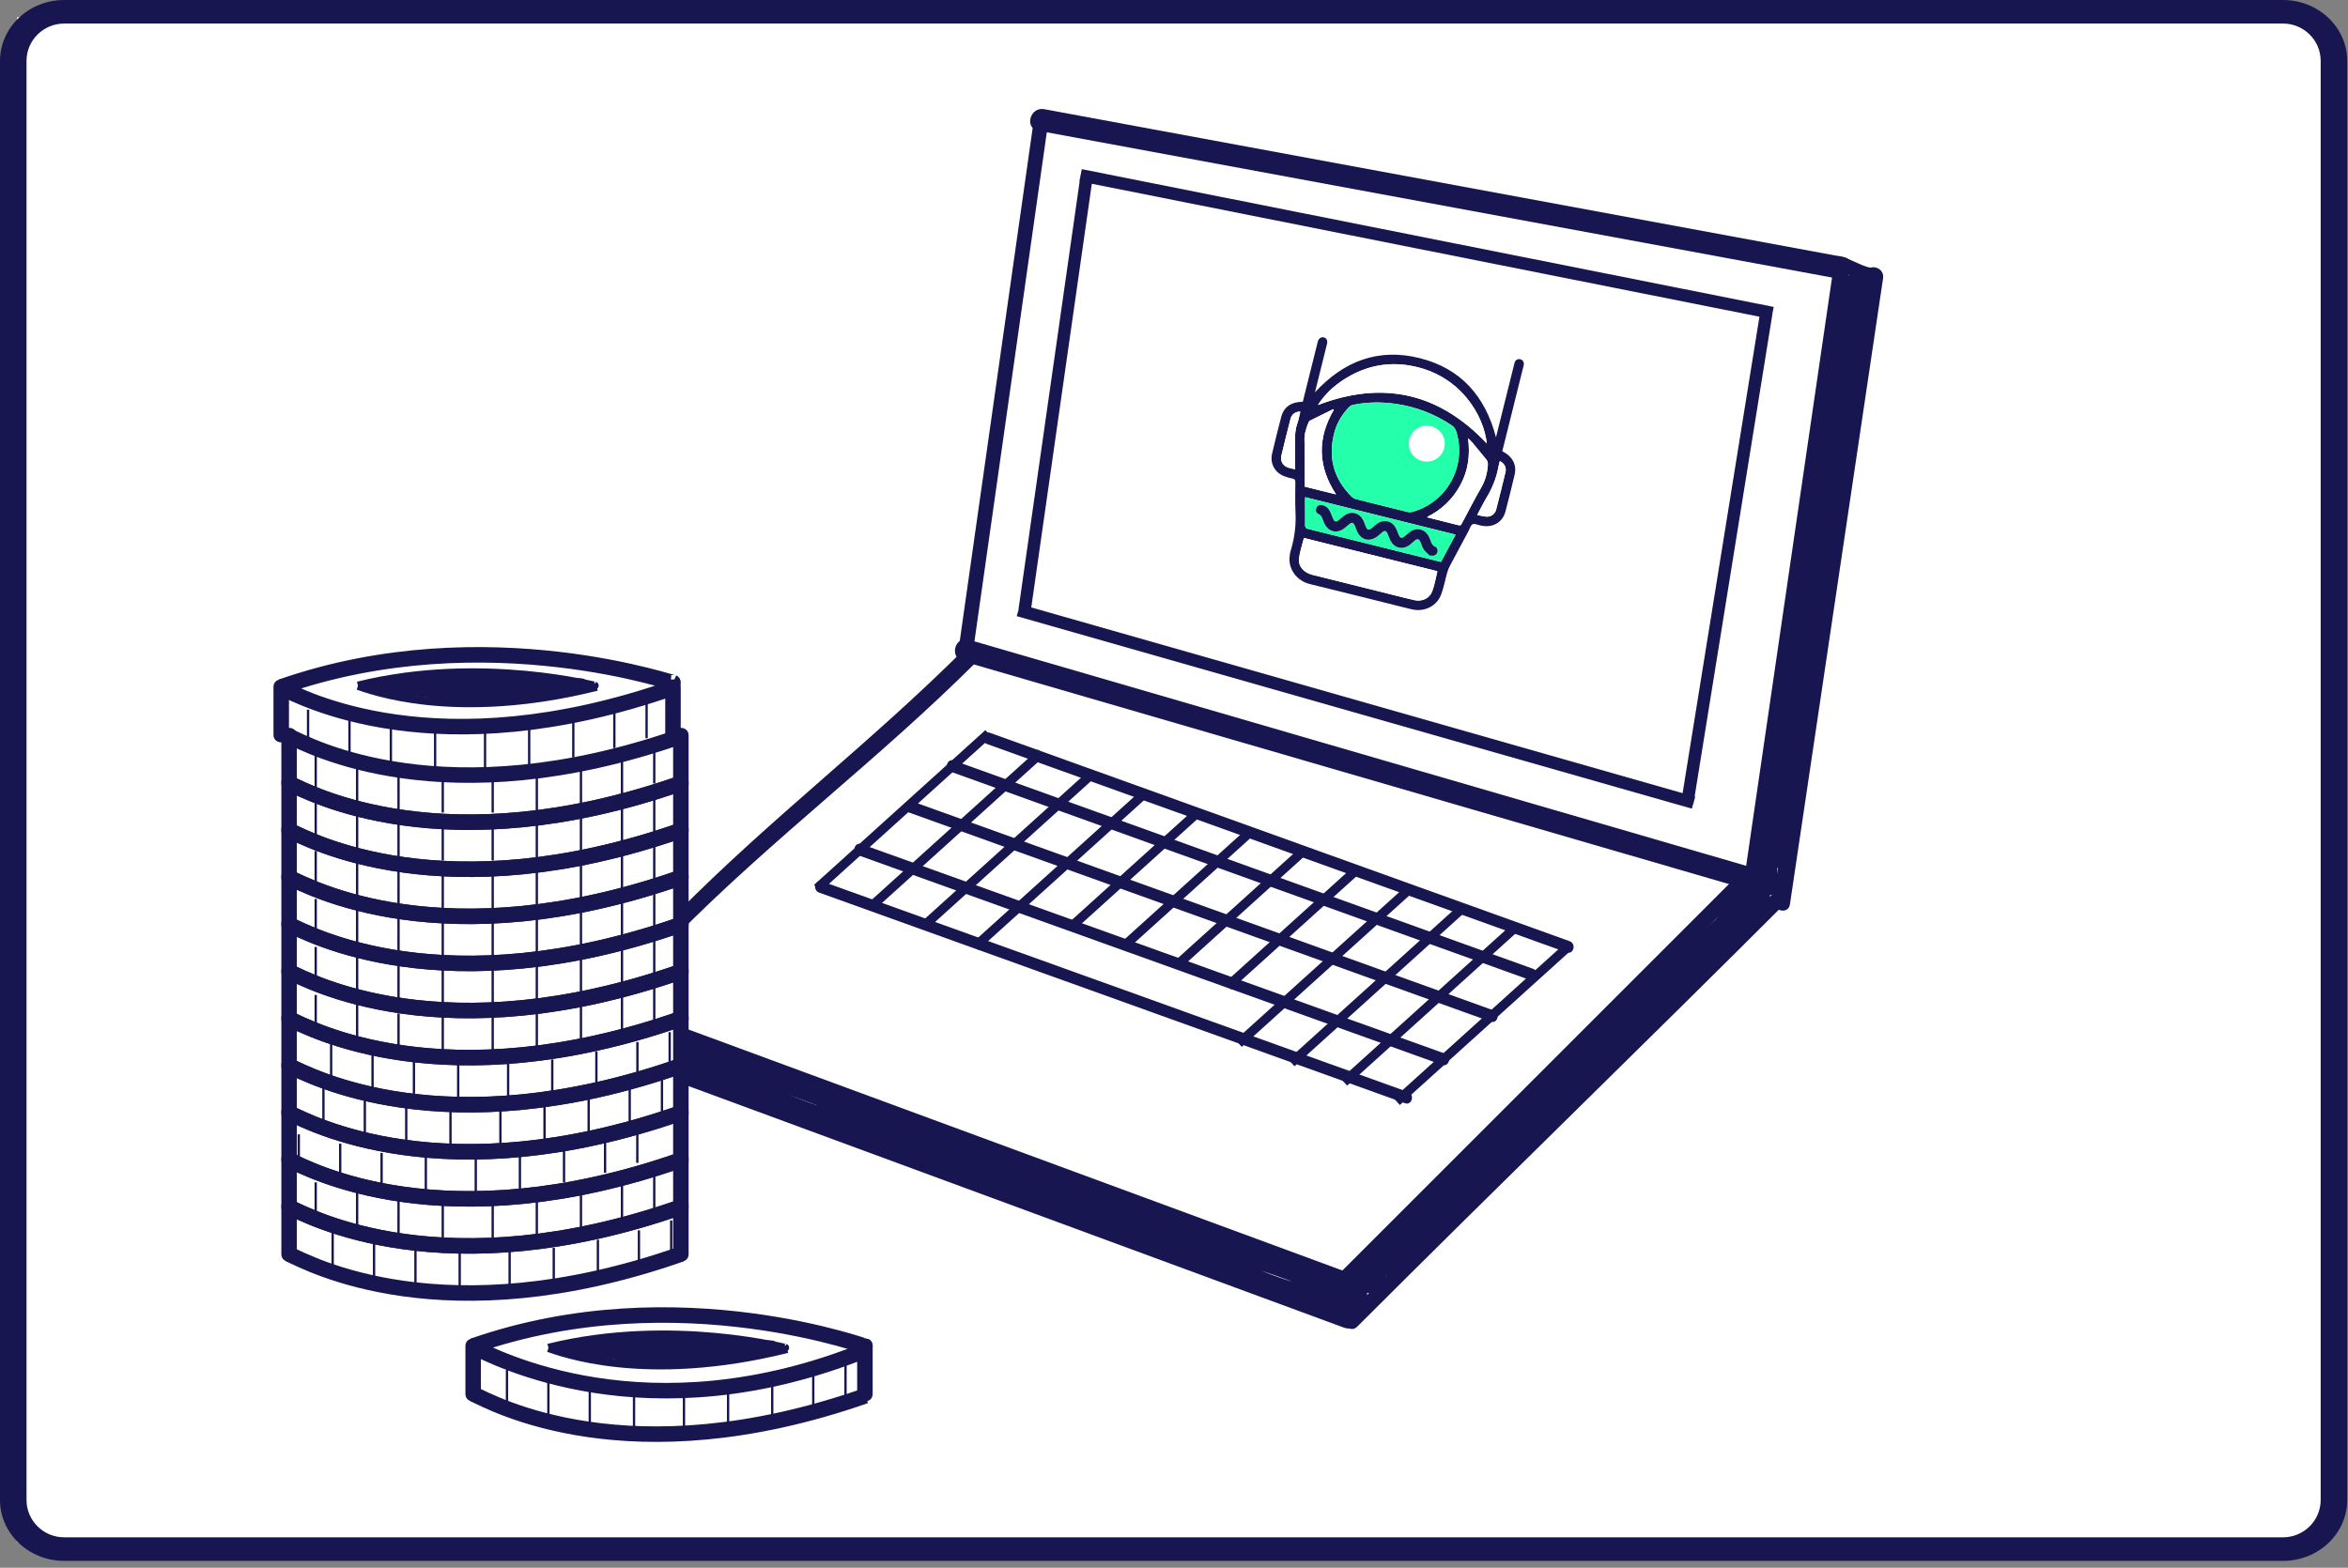 <?xml version="1.0" encoding="UTF-8"?>
<svg width="274px" height="183px" viewBox="0 0 274 183" version="1.1" xmlns="http://www.w3.org/2000/svg" xmlns:xlink="http://www.w3.org/1999/xlink">
    <rect x="0" y="0" width="274" height="183" fill="#808080" stroke="none"/>
    <!-- Generator: Sketch 48.2 (47327) - http://www.bohemiancoding.com/sketch -->
    <title>GitCoinLaptop</title>
    <desc>Created with Sketch.</desc>
    <defs></defs>
    <g id="Page-1" stroke="none" stroke-width="1" fill="none" fill-rule="evenodd">
        <g id="GitCoinLaptop">
            <rect id="Rectangle" fill="#FFFFFF" x="2" y="2" width="269" height="178"></rect>
            <path d="M32.834,140.798 L32.834,146.4 C32.834,147.565 34.641,147.565 34.641,146.4 L34.641,140.798 C34.641,139.633 32.834,139.633 32.834,140.798 M78.55,140.798 L78.55,146.4 C78.55,147.565 80.358,147.565 80.358,146.4 L80.358,140.798 C80.358,139.633 78.55,139.633 78.55,140.798" id="Shape" fill="#171650" fill-rule="nonzero"></path>
            <path d="M33.738,146.399 C35.997,147.437 51.807,156.066 79.454,146.399 M33.738,140.903 C35.997,141.942 51.807,150.57 79.454,140.903" id="Shape" stroke="#171650" stroke-width="1.81"></path>
            <path d="M32.834,135.302 L32.834,140.904 C32.834,142.069 34.641,142.069 34.641,140.904 L34.641,135.302 C34.641,134.136 32.834,134.136 32.834,135.302 M78.55,135.302 L78.55,140.904 C78.55,142.069 80.358,142.069 80.358,140.904 L80.358,135.302 C80.358,134.136 78.55,134.136 78.55,135.302" id="Shape" fill="#171650" fill-rule="nonzero"></path>
            <path d="M33.738,140.903 C35.997,141.942 51.807,150.57 79.454,140.903 M33.738,135.406 C35.997,136.446 51.807,145.074 79.454,135.406" id="Shape" stroke="#171650" stroke-width="1.81"></path>
            <path d="M32.834,129.805 L32.834,135.407 C32.834,136.573 34.641,136.573 34.641,135.407 L34.641,129.805 C34.641,128.64 32.834,128.64 32.834,129.805 M78.55,129.805 L78.55,135.407 C78.55,136.573 80.358,136.573 80.358,135.407 L80.358,129.805 C80.358,128.64 78.55,128.64 78.55,129.805" id="Shape" fill="#171650" fill-rule="nonzero"></path>
            <path d="M33.738,135.406 C35.997,136.446 51.807,145.074 79.454,135.406 M33.738,129.911 C35.997,130.95 51.807,139.578 79.454,129.911" id="Shape" stroke="#171650" stroke-width="1.81"></path>
            <path d="M32.834,124.309 L32.834,129.911 C32.834,131.076 34.641,131.076 34.641,129.911 L34.641,124.309 C34.641,123.143 32.834,123.143 32.834,124.309 M78.55,124.309 L78.55,129.911 C78.55,131.076 80.358,131.076 80.358,129.911 L80.358,124.309 C80.358,123.143 78.55,123.143 78.55,124.309" id="Shape" fill="#171650" fill-rule="nonzero"></path>
            <path d="M33.738,129.911 C35.997,130.95 51.807,139.578 79.454,129.911 M33.738,124.415 C35.997,125.454 51.807,134.082 79.454,124.415" id="Shape" stroke="#171650" stroke-width="1.81"></path>
            <path d="M32.834,118.813 L32.834,124.415 C32.834,125.58 34.641,125.58 34.641,124.415 L34.641,118.813 C34.641,117.648 32.834,117.648 32.834,118.813 M78.55,118.813 L78.55,124.415 C78.55,125.58 80.358,125.58 80.358,124.415 L80.358,118.813 C80.358,117.648 78.55,117.648 78.55,118.813" id="Shape" fill="#171650" fill-rule="nonzero"></path>
            <path d="M33.738,124.415 C35.997,125.454 51.807,134.082 79.454,124.415 M33.738,118.919 C35.997,119.958 51.807,128.586 79.454,118.919" id="Shape" stroke="#171650" stroke-width="1.81"></path>
            <path d="M32.834,113.317 L32.834,118.919 C32.834,120.084 34.641,120.084 34.641,118.919 L34.641,113.317 C34.641,112.152 32.834,112.152 32.834,113.317 M78.55,113.317 L78.55,118.919 C78.55,120.084 80.358,120.084 80.358,118.919 L80.358,113.317 C80.358,112.152 78.55,112.152 78.55,113.317" id="Shape" fill="#171650" fill-rule="nonzero"></path>
            <path d="M33.738,118.919 C35.997,119.958 51.807,128.586 79.454,118.919 M33.738,113.423 C35.997,114.463 51.807,123.09 79.454,113.423" id="Shape" stroke="#171650" stroke-width="1.81"></path>
            <path d="M32.834,107.821 L32.834,113.423 C32.834,114.588 34.641,114.588 34.641,113.423 L34.641,107.821 C34.641,106.656 32.834,106.656 32.834,107.821 M78.55,107.821 L78.55,113.423 C78.55,114.588 80.358,114.588 80.358,113.423 L80.358,107.821 C80.358,106.656 78.55,106.656 78.55,107.821" id="Shape" fill="#171650" fill-rule="nonzero"></path>
            <path d="M33.738,113.423 C35.997,114.463 51.807,123.09 79.454,113.423 M33.738,107.927 C35.997,108.966 51.807,117.594 79.454,107.927" id="Shape" stroke="#171650" stroke-width="1.81"></path>
            <path d="M32.834,102.325 L32.834,107.927 C32.834,109.093 34.641,109.093 34.641,107.927 L34.641,102.325 C34.641,101.16 32.834,101.16 32.834,102.325 M78.55,102.325 L78.55,107.927 C78.55,109.093 80.358,109.093 80.358,107.927 L80.358,102.325 C80.358,101.16 78.55,101.16 78.55,102.325" id="Shape" fill="#171650" fill-rule="nonzero"></path>
            <path d="M33.738,107.927 C35.997,108.966 51.807,117.594 79.454,107.927 M33.738,102.431 C35.997,103.469 51.807,112.097 79.454,102.431" id="Shape" stroke="#171650" stroke-width="1.81"></path>
            <path d="M32.834,96.83 L32.834,102.432 C32.834,103.597 34.641,103.597 34.641,102.432 L34.641,96.83 C34.641,95.664 32.834,95.664 32.834,96.83 M78.55,96.83 L78.55,102.432 C78.55,103.597 80.358,103.597 80.358,102.432 L80.358,96.83 C80.358,95.664 78.55,95.664 78.55,96.83" id="Shape" fill="#171650" fill-rule="nonzero"></path>
            <path d="M33.738,102.431 C35.997,103.469 51.807,112.097 79.454,102.431 M33.738,96.934 C35.997,97.973 51.807,106.601 79.454,96.934" id="Shape" stroke="#171650" stroke-width="1.81"></path>
            <path d="M32.834,91.333 L32.834,96.935 C32.834,98.1 34.641,98.1 34.641,96.935 L34.641,91.333 C34.641,90.168 32.834,90.168 32.834,91.333 M78.55,91.333 L78.55,96.935 C78.55,98.1 80.358,98.1 80.358,96.935 L80.358,91.333 C80.358,90.168 78.55,90.168 78.55,91.333" id="Shape" fill="#171650" fill-rule="nonzero"></path>
            <path d="M33.738,96.934 C35.997,97.973 51.807,106.601 79.454,96.934 M33.738,91.438 C35.997,92.477 51.807,101.106 79.454,91.438" id="Shape" stroke="#171650" stroke-width="1.81"></path>
            <path d="M32.834,85.837 L32.834,91.439 C32.834,92.605 34.641,92.605 34.641,91.439 L34.641,85.837 C34.641,84.672 32.834,84.672 32.834,85.837 M78.55,85.837 L78.55,91.439 C78.55,92.605 80.358,92.605 80.358,91.439 L80.358,85.837 C80.358,84.672 78.55,84.672 78.55,85.837" id="Shape" fill="#171650" fill-rule="nonzero"></path>
            <path d="M33.738,91.438 C35.997,92.477 51.807,101.106 79.454,91.438 M33.738,85.943 C35.997,86.981 51.807,95.61 79.454,85.943" id="Shape" stroke="#171650" stroke-width="1.81"></path>
            <path d="M31.914,80.18 L31.914,85.782 C31.914,86.948 33.721,86.948 33.721,85.782 L33.721,80.18 C33.721,79.014 31.914,79.014 31.914,80.18 M77.63,80.18 L77.63,85.782 C77.63,86.948 79.438,86.948 79.438,85.782 L79.438,80.18 C79.438,79.014 77.63,79.014 77.63,80.18" id="Shape" fill="#171650" fill-rule="nonzero"></path>
            <path d="M32.819,80.285 C35.077,81.324 50.887,89.952 78.535,80.285 M78.535,79.663 C79.845,80.267 56.895,71.761 32.819,80.18 M55.216,162.715 C57.475,163.754 73.34,172.601 100.986,162.933" id="Shape" stroke="#171650" stroke-width="1.81"></path>
            <path d="M54.313,157.113 L54.313,162.715 C54.313,163.88 56.12,163.88 56.12,162.715 L56.12,157.113 C56.12,155.948 54.313,155.948 54.313,157.113 M100.029,157.113 L100.029,162.715 C100.029,163.88 101.836,163.88 101.836,162.715 L101.836,157.113 C101.836,155.948 100.029,155.948 100.029,157.113" id="Shape" fill="#171650" fill-rule="nonzero"></path>
            <path d="M55.216,157.219 C57.475,158.258 75.478,168.024 101.318,157.482 M100.932,157.113 C102.243,157.717 79.293,148.694 55.216,157.113" id="Shape" stroke="#171650" stroke-width="1.81"></path>
            <path d="M63.994,157.363 C65.36,157.808 75.15,161.625 91.862,157.477 M91.628,157.318 C92.42,157.577 78.547,153.706 63.993,157.318" id="Shape" stroke="#171650" stroke-width="0.92"></path>
            <path d="M207.381,103.839 C190.705,120.51 173.772,136.92 157.096,153.591 C156.271,154.415 157.548,155.693 158.373,154.869 C175.049,138.198 191.983,121.787 208.658,105.117 C209.484,104.292 208.205,103.015 207.381,103.839 M203.163,101.792 L156.664,148.291 C155.839,149.115 157.117,150.394 157.941,149.569 L204.44,103.069 C205.266,102.246 203.987,100.967 203.163,101.792" id="Shape" fill="#171650" fill-rule="nonzero"></path>
            <path d="M204.148,101.174 L113.048,74.671 C111.43,74.199 110.745,76.716 112.355,77.185 L203.456,103.689 C205.074,104.158 205.759,101.643 204.148,101.174 M183.167,109.865 L115.531,85.541 C114.708,85.244 114.355,86.554 115.171,86.847 L182.807,111.171 C183.632,111.468 183.982,110.157 183.167,109.865 M164.308,127.469 L95.95,102.887 C95.125,102.589 94.774,103.9 95.589,104.193 L163.948,128.776 C164.772,129.073 165.124,127.763 164.308,127.469 M168.639,122.993 C145.939,114.83 123.226,106.697 100.526,98.533 C99.701,98.236 99.349,99.547 100.164,99.839 C122.866,108.003 145.578,116.136 168.28,124.3 C169.104,124.596 169.455,123.286 168.639,122.993 M174.306,117.946 L106.411,93.529 C105.587,93.232 105.236,94.542 106.051,94.836 L173.947,119.252 C174.771,119.549 175.122,118.238 174.306,117.946 M178.905,113.087 C156.375,104.985 133.846,96.884 111.317,88.781 C110.493,88.484 110.141,89.795 110.957,90.088 C133.485,98.191 156.015,106.292 178.545,114.394 C179.369,114.691 179.72,113.381 178.905,113.087 M215.141,30.005 L121.848,12.743 C120.204,12.44 119.502,14.952 121.154,15.258 L214.449,32.519 C216.091,32.822 216.793,30.31 215.141,30.005" id="Shape" fill="#171650" fill-rule="nonzero"></path>
            <path d="M205.487,102.69 L215.735,32.459 C215.914,31.229 214.036,30.7 213.856,31.94 L203.606,102.171 C203.427,103.4 205.305,103.929 205.487,102.69 M113.53,76.156 L122.329,14.228 C122.483,13.145 120.829,12.679 120.674,13.771 L111.874,75.699 C111.72,76.782 113.376,77.248 113.53,76.156 M208.877,105.563 L219.748,32.469 C219.94,31.189 217.983,30.638 217.791,31.929 L206.92,105.024 C206.73,106.303 208.685,106.853 208.877,105.563 M158.081,148.831 L79.133,119.729 C79.246,120.603 79.344,121.48 79.393,122.359 C79.398,122.437 79.404,122.519 79.408,122.601 L157.388,151.345 C158.969,151.928 159.643,149.406 158.081,148.831 M157.559,152.471 L79.484,123.69 C79.545,124.593 79.594,125.549 79.533,126.478 L156.866,154.985 C158.448,155.567 159.122,153.046 157.559,152.471" id="Shape" fill="#171650" fill-rule="nonzero"></path>
            <path d="M112.702,75.611 C101.595,86.721 89.976,95.466 78.935,106.642 C78.931,106.721 78.927,106.799 78.925,106.877 C78.893,107.709 78.844,108.539 78.778,109.369 C90.304,97.716 102.514,88.694 114.103,77.102 C114.927,76.277 113.527,74.786 112.702,75.611 M159.54,152.904 L159.54,149.17 C159.54,147.488 156.933,147.488 156.933,149.17 L156.933,152.904 C156.933,154.586 159.54,154.586 159.54,152.904 M203.571,102.942 L203.571,106.874 C203.571,108.182 205.601,108.182 205.601,106.874 L205.601,106.736 C205.601,105.426 203.571,105.426 203.571,106.736 L203.571,106.874 C203.571,108.182 205.601,108.182 205.601,106.874 L205.601,102.942 C205.601,101.632 203.571,101.632 203.571,102.942 M214.296,31.582 C215.854,31.937 217.24,32.977 218.86,33.059 C219.968,33.114 219.962,31.396 218.86,31.341 C217.447,31.269 216.127,30.239 214.752,29.926 C213.674,29.68 213.216,31.336 214.296,31.582" id="Shape" fill="#171650" fill-rule="nonzero"></path>
            <path d="M115.352,85.625 L95.355,103.695 M121.5,87.888 L101.503,105.958 M127.65,90.15 L107.653,108.22 M133.798,92.414 L113.801,110.484" id="Shape" stroke="#171650" stroke-width="1.08"></path>
            <path d="M125.476,108.484 L140.311,95.079 L139.583,94.274 L124.266,108.116 C124.676,108.187 125.081,108.316 125.476,108.484 M130.372,110.452 C130.762,110.571 131.148,110.701 131.535,110.827 L146.459,97.343 L145.732,96.538 L130.344,110.442 L130.372,110.452 M138.131,112.687 L152.608,99.605 L151.881,98.8 L136.987,112.257 C137.374,112.386 137.757,112.526 138.131,112.687 M142.774,114.876 C143.179,115.009 143.468,115.237 143.657,115.513 L158.757,101.868 L158.03,101.064 L142.753,114.869 L142.774,114.876" id="Shape" fill="#171650" fill-rule="nonzero"></path>
            <path d="M164.541,103.729 L144.545,121.798 M170.69,105.992 L150.694,124.061 M176.839,108.255 L156.842,126.324 M182.987,110.517 L162.992,128.586" id="Shape" stroke="#171650" stroke-width="1.08"></path>
            <path d="M120.345,70.904 L127.41,21.452 L205.319,36.969 L196.353,92.584 L120.345,70.904 Z M206.823,36.648 L206.985,35.828 L126.24,19.746 L126.12,20.353 L126.106,20.353 L126.074,20.585 L125.957,21.162 L125.99,21.17 L118.853,71.129 L118.875,71.132 L118.647,71.923 L197.43,94.394 L197.597,93.813 L197.617,93.816 L197.651,93.625 L197.827,93.003 L197.755,92.985 L206.834,36.651 L206.823,36.648 Z" id="Shape" fill="#171650" fill-rule="nonzero"></path>
            <path d="M153.45,45.797 L153.525,45.489 C153.971,43.697 154.42,41.906 154.863,40.113 C154.95,39.761 154.79,39.461 154.49,39.381 C154.2,39.304 153.897,39.497 153.793,39.83 C153.766,39.913 153.749,39.999 153.728,40.085 L152.119,46.541 L152.03,46.902 C150.713,46.897 149.818,47.506 149.523,48.631 C149.148,50.058 148.791,51.489 148.454,52.925 C148.176,54.109 148.764,55.177 149.895,55.603 C150.201,55.717 150.518,55.809 150.84,55.868 C151.1,55.916 151.161,56.044 151.16,56.286 C151.155,57.465 151.123,58.646 151.18,59.821 C151.254,61.316 151.067,62.813 150.629,64.244 C150.536,64.558 150.484,64.883 150.475,65.211 C150.434,66.47 151.296,67.8 152.891,68.188 C156.789,69.132 160.677,70.117 164.567,71.086 C164.684,71.115 164.802,71.139 164.921,71.161 C166.277,71.412 167.65,70.736 168.153,69.449 C168.477,68.621 168.63,67.727 168.874,66.865 C168.95,66.596 169.052,66.327 169.181,66.079 C169.905,64.709 170.639,63.346 171.373,61.982 C171.522,61.704 171.624,61.295 171.854,61.195 C172.1,61.09 172.472,61.281 172.789,61.343 C172.81,61.346 172.832,61.353 172.853,61.358 C174.207,61.641 175.35,60.978 175.687,59.685 C176.055,58.268 176.41,56.846 176.748,55.422 C176.973,54.472 176.684,53.674 175.926,53.06 C175.744,52.912 175.527,52.807 175.31,52.671 L175.404,52.295 L177.757,42.847 C177.786,42.73 177.828,42.612 177.829,42.494 C177.835,42.209 177.688,42.016 177.416,41.935 C177.15,41.864 176.873,42.004 176.772,42.26 C176.731,42.359 176.711,42.469 176.684,42.575 L174.672,50.655 L174.574,51.048 C173.32,46.248 170.471,43.006 165.682,41.807 C160.881,40.604 156.831,42.121 153.45,45.797" id="Shape" fill="#FFFFFF"></path>
            <path d="M151.14,54.782 C151.137,54.01 151.127,53.25 151.135,52.49 C151.145,51.482 151.029,50.468 151.377,49.48 C151.54,49.022 151.621,48.534 151.741,48.056 C151.214,48.012 150.732,48.357 150.604,48.87 C150.23,50.317 149.869,51.767 149.521,53.221 C149.387,53.785 149.684,54.332 150.226,54.548 C150.506,54.658 150.813,54.701 151.14,54.782 M175.022,53.828 C174.966,54.053 174.898,54.272 174.858,54.496 C174.627,55.803 174.128,56.999 173.448,58.133 C173.073,58.757 172.754,59.415 172.381,60.115 C172.777,60.189 173.123,60.291 173.476,60.312 C173.978,60.344 174.458,59.996 174.586,59.508 C174.967,58.038 175.335,56.564 175.688,55.087 C175.814,54.556 175.528,54.052 175.022,53.828 M155.649,47.84 C155.629,47.812 155.61,47.785 155.589,47.758 C154.682,48.204 153.774,48.645 152.87,49.1 C152.786,49.142 152.721,49.256 152.682,49.35 C152.39,50.05 152.184,50.764 152.23,51.541 C152.265,52.129 152.241,52.719 152.244,53.308 C152.25,54.474 152.257,55.641 152.265,56.805 L155.909,57.713 C153.776,54.449 153.697,51.17 155.649,47.84 M171.32,51.162 C171.567,53.109 171.339,54.901 170.44,56.571 C169.575,58.215 168.205,59.537 166.532,60.344 C166.613,60.391 166.636,60.413 166.664,60.421 C167.852,60.718 169.039,61.008 170.226,61.314 C170.452,61.374 170.509,61.25 170.588,61.099 C171.335,59.704 172.056,58.295 172.846,56.925 C173.32,56.105 173.552,55.246 173.621,54.319 C173.642,54.056 173.611,53.832 173.434,53.623 C172.881,52.961 172.342,52.289 171.789,51.627 C171.668,51.48 171.52,51.357 171.32,51.162 M169.861,62.406 L152.305,58.034 C152.299,58.173 152.289,58.291 152.289,58.408 C152.292,59.369 152.309,60.328 152.296,61.289 C152.292,61.57 152.386,61.675 152.658,61.742 C157.708,62.99 162.755,64.25 167.804,65.508 L168.15,65.594 L169.861,62.406 M173.5,51.761 C173.187,48.646 170.513,43.679 164.481,42.664 C162.078,42.261 159.777,42.659 157.634,43.822 C156.074,44.669 154.744,45.792 153.788,47.281 C161.38,44.371 167.94,45.866 173.5,51.761 M152.162,62.799 C151.963,63.597 151.693,64.368 151.594,65.16 C151.475,66.111 152.126,66.844 153.171,67.104 C156.308,67.889 159.446,68.669 162.583,69.45 C163.41,69.656 164.234,69.876 165.066,70.057 C165.934,70.247 166.81,69.867 167.124,69.048 C167.415,68.295 167.537,67.477 167.737,66.678 L152.162,62.799 M161.224,59.009 C162.231,59.26 163.237,59.515 164.246,59.757 C164.409,59.795 164.598,59.803 164.757,59.762 C168.836,58.684 171.195,54.4 169.938,50.377 C169.851,50.073 169.657,49.812 169.391,49.641 C167.436,48.329 165.211,47.475 162.881,47.142 C161.216,46.904 159.555,46.92 157.905,47.259 C157.727,47.294 157.563,47.381 157.433,47.508 C156.646,48.345 156.037,49.295 155.733,50.415 C154.938,53.324 155.598,55.851 157.734,57.981 C157.866,58.112 158.056,58.211 158.237,58.258 C159.229,58.519 160.229,58.761 161.224,59.009 M153.45,45.797 C156.83,42.121 160.88,40.603 165.682,41.806 C170.471,43.006 173.32,46.248 174.574,51.048 L174.671,50.655 L176.684,42.575 C176.71,42.469 176.731,42.359 176.772,42.26 C176.873,42.004 177.149,41.864 177.415,41.934 C177.688,42.015 177.834,42.209 177.828,42.494 C177.827,42.612 177.786,42.729 177.756,42.846 C176.973,45.996 176.188,49.144 175.404,52.295 L175.31,52.671 C175.527,52.806 175.744,52.912 175.925,53.059 C176.684,53.674 176.973,54.471 176.747,55.422 C176.409,56.846 176.056,58.267 175.687,59.684 C175.35,60.977 174.206,61.64 172.853,61.357 C172.831,61.352 172.81,61.345 172.788,61.343 C172.472,61.281 172.1,61.09 171.854,61.195 C171.623,61.295 171.522,61.704 171.372,61.981 C170.639,63.345 169.905,64.709 169.181,66.079 C169.051,66.327 168.95,66.595 168.873,66.865 C168.629,67.726 168.477,68.621 168.153,69.449 C167.65,70.736 166.277,71.412 164.92,71.161 C164.802,71.139 164.684,71.114 164.567,71.086 C160.676,70.117 156.788,69.132 152.891,68.187 C151.295,67.8 150.434,66.47 150.475,65.211 C150.486,64.886 150.534,64.553 150.628,64.244 C151.066,62.813 151.253,61.316 151.18,59.821 C151.122,58.645 151.155,57.465 151.16,56.286 C151.161,56.044 151.1,55.916 150.839,55.868 C150.517,55.807 150.201,55.718 149.895,55.602 C148.764,55.177 148.175,54.108 148.453,52.925 C148.791,51.489 149.147,50.058 149.523,48.631 C149.818,47.506 150.712,46.896 152.03,46.902 L152.119,46.541 L153.728,40.085 C153.748,39.999 153.766,39.913 153.792,39.83 C153.897,39.497 154.2,39.303 154.49,39.381 C154.789,39.461 154.95,39.761 154.863,40.113 C154.419,41.906 153.971,43.697 153.525,45.489 L153.45,45.797" id="Shape" fill="#171650"></path>
            <path d="M161.224,59.009 C160.229,58.761 159.229,58.52 158.237,58.258 C158.049,58.21 157.876,58.115 157.734,57.982 C155.598,55.852 154.938,53.324 155.733,50.415 C156.037,49.295 156.646,48.346 157.433,47.508 C157.563,47.381 157.727,47.294 157.905,47.259 C159.555,46.92 161.216,46.905 162.881,47.143 C165.211,47.476 167.437,48.33 169.391,49.642 C169.67,49.827 169.836,50.057 169.938,50.377 C171.195,54.401 168.836,58.685 164.757,59.763 C164.588,59.801 164.414,59.798 164.246,59.757 C163.237,59.516 162.231,59.26 161.224,59.009" id="Shape" fill="#24FFAB"></path>
            <path d="M152.162,62.799 L167.736,66.678 C167.537,67.478 167.415,68.295 167.124,69.048 C166.809,69.867 165.933,70.247 165.065,70.058 C164.233,69.876 163.409,69.656 162.583,69.45 C159.445,68.669 156.308,67.89 153.171,67.105 C152.126,66.844 151.475,66.112 151.594,65.16 C151.692,64.368 151.963,63.598 152.162,62.799 M173.5,51.762 C167.939,45.866 161.38,44.371 153.788,47.282 C154.744,45.792 156.073,44.669 157.634,43.823 C159.776,42.659 162.077,42.261 164.48,42.664 C170.513,43.68 173.187,48.647 173.5,51.762" id="Shape" fill="#FFFFFF"></path>
            <path d="M166.894,64.901 L166.958,64.836 C167.28,64.931 167.587,64.808 167.706,64.536 C167.822,64.275 167.748,63.932 167.489,63.825 C167.162,63.688 167.049,63.429 166.948,63.135 C166.881,62.939 166.799,62.748 166.703,62.564 C166.267,61.765 165.361,61.534 164.606,62.038 C164.345,62.213 164.12,62.442 163.871,62.635 C163.571,62.869 163.391,62.824 163.237,62.477 C163.108,62.188 163.016,61.88 162.866,61.604 C162.433,60.802 161.532,60.585 160.768,61.088 C160.586,61.208 160.42,61.352 160.259,61.499 C159.712,61.998 159.543,61.953 159.291,61.245 C159.222,61.038 159.136,60.837 159.035,60.644 C158.607,59.862 157.706,59.63 156.961,60.121 C156.691,60.301 156.456,60.536 156.198,60.737 C155.916,60.954 155.727,60.909 155.582,60.589 C155.438,60.271 155.329,59.936 155.165,59.63 C154.979,59.261 154.623,59.007 154.213,58.953 C153.913,58.908 153.693,59.056 153.596,59.33 C153.502,59.59 153.575,59.863 153.831,59.977 C154.177,60.131 154.288,60.416 154.397,60.73 C154.458,60.915 154.539,61.097 154.635,61.268 C155.074,62.05 155.962,62.275 156.71,61.782 C156.982,61.603 157.215,61.366 157.474,61.167 C157.761,60.946 157.936,60.991 158.084,61.321 C158.182,61.54 158.248,61.772 158.348,61.991 C158.836,63.064 159.824,63.308 160.761,62.587 C160.951,62.441 161.118,62.265 161.307,62.12 C161.591,61.898 161.767,61.943 161.915,62.277 C162.032,62.535 162.112,62.81 162.238,63.064 C162.699,63.987 163.646,64.219 164.486,63.617 C164.698,63.464 164.883,63.277 165.086,63.111 C165.426,62.838 165.598,62.883 165.775,63.292 C165.899,63.582 165.976,63.905 166.155,64.157 C166.354,64.438 166.644,64.656 166.894,64.901 M169.861,62.406 L168.15,65.593 C168.034,65.565 167.919,65.536 167.804,65.507 C162.755,64.25 157.708,62.99 152.658,61.742 C152.386,61.674 152.292,61.57 152.296,61.289 C152.309,60.328 152.292,59.369 152.29,58.408 C152.29,58.291 152.299,58.172 152.305,58.034 L169.861,62.406" id="Shape" fill="#24FFAB"></path>
            <path d="M171.32,51.162 C171.52,51.357 171.669,51.48 171.79,51.627 C172.342,52.289 172.882,52.961 173.434,53.623 C173.611,53.832 173.642,54.057 173.622,54.319 C173.552,55.246 173.32,56.105 172.846,56.925 C172.056,58.295 171.336,59.704 170.589,61.1 C170.509,61.25 170.452,61.374 170.226,61.314 C169.04,61.008 167.852,60.718 166.665,60.421 C166.636,60.413 166.613,60.391 166.532,60.345 C168.205,59.538 169.575,58.215 170.44,56.571 C171.34,54.901 171.567,53.109 171.32,51.162 M155.649,47.84 C153.697,51.17 153.776,54.449 155.909,57.713 C154.677,57.407 153.481,57.11 152.265,56.806 C152.257,55.642 152.251,54.475 152.244,53.309 C152.241,52.72 152.265,52.129 152.23,51.541 C152.184,50.765 152.39,50.05 152.682,49.351 C152.721,49.256 152.787,49.143 152.871,49.101 C153.774,48.646 154.682,48.204 155.589,47.758 C155.61,47.785 155.629,47.813 155.649,47.84 M175.022,53.828 C175.528,54.052 175.814,54.557 175.688,55.087 C175.335,56.564 174.967,58.038 174.586,59.508 C174.45,60.003 173.988,60.337 173.476,60.312 C173.124,60.291 172.777,60.189 172.381,60.115 C172.754,59.415 173.073,58.757 173.448,58.133 C174.128,56.999 174.627,55.803 174.858,54.496 C174.898,54.272 174.966,54.054 175.022,53.828 M151.14,54.782 C150.813,54.701 150.506,54.658 150.226,54.548 C149.684,54.332 149.387,53.785 149.521,53.221 C149.868,51.767 150.231,50.317 150.604,48.87 C150.732,48.357 151.214,48.012 151.741,48.056 C151.621,48.534 151.54,49.022 151.377,49.48 C151.029,50.468 151.145,51.482 151.135,52.49 C151.127,53.25 151.137,54.01 151.14,54.782" id="Shape" fill="#FFFFFF"></path>
            <path d="M166.894,64.901 C166.644,64.656 166.354,64.438 166.155,64.157 C165.976,63.905 165.899,63.582 165.775,63.292 C165.598,62.883 165.426,62.838 165.086,63.111 C164.883,63.277 164.698,63.464 164.486,63.617 C163.646,64.219 162.699,63.987 162.238,63.064 C162.112,62.81 162.032,62.535 161.915,62.277 C161.767,61.943 161.591,61.898 161.307,62.12 C161.118,62.265 160.951,62.441 160.761,62.587 C159.824,63.308 158.836,63.064 158.348,61.991 C158.248,61.772 158.182,61.54 158.084,61.321 C157.936,60.991 157.761,60.946 157.474,61.167 C157.215,61.366 156.982,61.603 156.71,61.782 C155.962,62.275 155.074,62.05 154.635,61.268 C154.539,61.097 154.459,60.917 154.397,60.73 C154.288,60.416 154.177,60.131 153.831,59.977 C153.575,59.863 153.502,59.59 153.596,59.33 C153.693,59.056 153.913,58.908 154.213,58.953 C154.642,59.015 154.965,59.256 155.165,59.63 C155.329,59.936 155.438,60.271 155.582,60.589 C155.727,60.909 155.916,60.954 156.198,60.737 C156.456,60.536 156.691,60.301 156.961,60.121 C157.706,59.63 158.607,59.862 159.035,60.644 C159.139,60.835 159.219,61.041 159.291,61.245 C159.543,61.953 159.712,61.998 160.259,61.499 C160.42,61.352 160.586,61.208 160.768,61.088 C161.532,60.585 162.433,60.802 162.866,61.604 C163.016,61.88 163.108,62.188 163.237,62.477 C163.391,62.824 163.571,62.869 163.871,62.635 C164.12,62.442 164.345,62.213 164.606,62.038 C165.361,61.534 166.267,61.765 166.703,62.564 C166.801,62.746 166.88,62.941 166.948,63.135 C167.049,63.429 167.162,63.688 167.489,63.825 C167.748,63.932 167.822,64.275 167.706,64.536 C167.587,64.808 167.28,64.931 166.958,64.836 L166.894,64.901" id="Shape" fill="#171650"></path>
            <path d="M168.549,52.243 C168.384,52.988 167.827,53.584 167.096,53.801 C166.364,54.017 165.573,53.82 165.029,53.286 C164.485,52.751 164.273,51.963 164.477,51.228 C164.781,50.131 165.903,49.476 167.008,49.752 C168.112,50.027 168.796,51.132 168.549,52.243" id="Shape" fill="#FFFFFF"></path>
            <path d="M199.581,108.576 C196.579,110.133 193.972,112.255 191.689,114.741 C190.883,115.619 192.071,116.727 192.967,116.017 C196.404,113.294 199.625,110.318 202.845,107.345 L201.567,106.067 C199.394,108.24 197.242,110.426 195.303,112.813 C194.584,113.699 195.778,114.964 196.581,114.091 C199.061,111.391 201.786,108.869 203.709,105.717 C204.233,104.857 202.93,103.801 202.29,104.622 C200.474,106.953 198.64,109.269 197.09,111.792 C196.534,112.695 197.768,113.56 198.508,112.887 C200.821,110.781 202.737,108.338 204.433,105.717 C204.982,104.864 203.658,103.816 203.013,104.622 C201.803,106.131 200.799,107.767 199.74,109.383 C199.178,110.238 200.479,111.248 201.158,110.477 C202.625,108.814 204.269,107.321 205.736,105.659 C206.518,104.772 205.353,103.653 204.458,104.381 C202.071,106.32 199.886,108.472 197.713,110.645 L198.99,111.923 C201.282,109.183 204.035,106.798 205.637,103.548 L204.076,102.636 C203.359,104.101 202.676,105.596 202.298,107.188 C202.105,108.001 203.201,108.812 203.809,108.068 C204.566,107.14 205.46,106.346 206.219,105.418 L204.799,104.323 C202.656,107.338 199.955,109.852 197.23,112.332 L198.65,113.427 C199.736,111.677 201.298,110.36 202.845,109.031 L201.426,107.936 C198.444,112.982 193.626,116.464 189.52,120.523 L190.799,121.801 C194.338,118.031 198.11,114.475 201.4,110.477 C201.9,109.869 201.449,108.579 200.52,108.967 C194.279,111.577 191.188,118.075 186.389,122.451 L187.808,123.545 C190.561,118.923 194.605,115.318 198.268,111.44 C197.794,111.076 197.321,110.711 196.849,110.346 C192.679,116.175 187.674,121.383 182.053,125.823 L183.329,127.101 C187.458,123.367 190.25,118.345 194.712,114.956 L193.475,113.719 C189.305,119.329 184.677,124.597 179.402,129.197 L180.912,130.075 C182.911,124.539 188.698,120.953 192.727,116.982 L191.307,115.888 C187.87,121.267 182.42,125.017 177.716,129.197 L178.993,130.473 C182.372,127.105 185.845,123.834 189.112,120.355 L187.692,119.261 C184.207,124.537 179.652,129.23 174.824,133.292 C175.25,133.719 175.677,134.143 176.102,134.57 C178.483,131.505 181.087,128.648 184.053,126.137 C184.832,125.477 183.771,124.093 182.958,124.719 C177.976,128.548 174.495,133.797 170.247,138.351 C170.72,138.717 171.192,139.082 171.666,139.446 C173.243,135.96 175.858,133.165 178.752,130.715 L177.334,129.62 C174.954,134.009 171.482,138.407 167.057,140.86 L168.151,142.279 C171.514,138.418 174.673,134.37 178.511,130.956 L177.093,129.861 C175.578,133.405 171.935,135.762 169.042,138.111 L170.32,139.388 C173.645,136.244 176.378,132.411 180.256,129.892 L179.019,128.656 C177.31,131.073 175.469,133.389 173.619,135.701 L175.038,136.796 C176.082,134.862 177.591,133.351 179.234,131.92 L177.814,130.825 C176.451,132.64 175.077,134.425 173.379,135.942 L174.799,137.037 C176.789,134.148 179.423,131.704 182.424,129.892 C182.013,129.48 181.601,129.068 181.187,128.656 C179.675,130.793 177.51,132.324 175.547,134.015 L176.825,135.293 C177.489,134.588 178.088,133.829 178.752,133.125 L177.334,132.03 C173.885,138.21 167.469,141.696 162.778,146.785 L164.055,148.061 C165.835,146.03 167.619,144.006 169.256,141.855 C169.879,141.037 168.506,139.993 167.838,140.761 C166.352,142.468 164.757,144.055 162.961,145.438 L164.197,146.675 C165.744,144.003 168.133,141.995 170.079,139.63 L168.66,138.535 C166.642,141.275 164.318,144.052 161.274,145.679 L162.602,146.699 C163.067,143.974 166.201,142.036 168.151,140.352 C167.678,139.987 167.205,139.622 166.732,139.258 C164.89,143.129 158.559,145.171 158.899,150.073 C158.965,151.026 160.039,151.233 160.583,150.528 C160.937,150.069 161.191,149.544 161.547,149.084 C160.986,148.931 160.425,148.779 159.863,148.628 L159.887,148.471 C160.359,148.836 160.832,149.201 161.306,149.565 C161.858,148.818 162.29,148.349 163.149,147.962 L162.055,146.544 L161.292,147.306 L162.569,148.584 C162.582,148.57 162.596,148.557 162.61,148.544 C163.433,147.717 162.154,146.439 161.332,147.265 L161.292,147.306 C160.469,148.133 161.744,149.409 162.569,148.584 C162.824,148.329 163.079,148.075 163.332,147.82 C164.102,147.051 163.133,145.998 162.237,146.402 C161.104,146.912 160.47,147.674 159.746,148.653 C159.134,149.481 160.493,150.514 161.164,149.748 C161.5,149.364 161.607,149.13 161.67,148.628 C161.797,147.617 160.454,147.565 159.986,148.172 C159.631,148.632 159.379,149.157 159.021,149.617 L160.706,150.073 C160.554,147.88 162.607,146.237 164.071,144.893 C165.61,143.479 167.376,142.097 168.293,140.17 C168.737,139.234 167.666,138.39 166.874,139.075 C164.659,140.986 161.391,143.108 160.859,146.219 C160.727,146.991 161.443,147.637 162.185,147.238 C165.514,145.461 168.017,142.439 170.22,139.446 C170.827,138.621 169.45,137.562 168.801,138.351 C166.756,140.838 164.265,142.952 162.636,145.763 C162.216,146.489 163.119,147.579 163.873,146.999 C165.781,145.524 167.537,143.862 169.115,142.038 L167.695,140.943 C166.153,142.969 164.454,144.87 162.778,146.785 C162.017,147.653 163.261,148.924 164.055,148.061 C168.862,142.848 175.356,139.279 178.894,132.942 C179.387,132.058 178.192,131.084 177.475,131.847 C176.81,132.552 176.211,133.31 175.547,134.015 C174.74,134.872 175.949,136.048 176.825,135.293 C178.923,133.486 181.133,131.85 182.748,129.568 C183.286,128.809 182.254,127.885 181.513,128.332 C178.234,130.314 175.413,132.971 173.237,136.125 C172.627,137.011 173.927,137.873 174.656,137.22 C176.469,135.601 177.922,133.672 179.376,131.736 C180.026,130.87 178.684,130.009 177.956,130.641 C176.199,132.172 174.592,133.818 173.477,135.885 C173.011,136.751 174.233,137.809 174.897,136.978 C176.843,134.548 178.781,132.111 180.58,129.568 C181.107,128.824 180.082,127.853 179.344,128.332 C175.322,130.944 172.489,134.851 169.042,138.111 C168.18,138.927 169.435,140.107 170.32,139.388 C173.336,136.937 177.071,134.472 178.652,130.773 C179.047,129.849 178.041,128.96 177.233,129.679 C173.395,133.093 170.235,137.139 166.874,141.002 C166.21,141.765 167.042,142.934 167.969,142.421 C172.654,139.823 176.371,135.183 178.894,130.532 C179.4,129.597 178.245,128.785 177.475,129.437 C174.477,131.975 171.74,134.922 170.105,138.535 C169.707,139.415 170.775,140.432 171.524,139.63 C175.651,135.205 179.031,129.998 183.87,126.278 L182.775,124.859 C179.81,127.37 177.205,130.226 174.824,133.292 C174.117,134.203 175.194,135.334 176.102,134.57 C181.052,130.406 185.68,125.581 189.254,120.172 C189.822,119.31 188.532,118.334 187.835,119.077 C184.567,122.555 181.095,125.828 177.716,129.197 C176.884,130.026 178.128,131.242 178.993,130.473 C183.829,126.178 189.334,122.33 192.867,116.8 C193.43,115.919 192.169,114.994 191.449,115.705 C187.137,119.955 181.311,123.664 179.17,129.595 C178.838,130.513 180.055,131.018 180.679,130.473 C186.074,125.771 190.772,120.367 195.035,114.631 C195.564,113.919 194.511,112.854 193.8,113.394 C189.196,116.891 186.306,121.976 182.053,125.823 C181.17,126.621 182.439,127.805 183.329,127.101 C189.074,122.554 194.151,117.221 198.408,111.258 C199.013,110.414 197.684,109.428 196.989,110.163 C193.221,114.154 189.082,117.876 186.248,122.633 C185.707,123.541 186.922,124.407 187.667,123.727 C192.152,119.639 195.184,113.142 201.001,110.71 L200.122,109.199 C196.832,113.198 193.06,116.753 189.52,120.523 C188.724,121.371 189.968,122.622 190.799,121.801 C195.021,117.626 199.919,114.04 202.986,108.848 C203.532,107.925 202.321,107.106 201.567,107.754 C199.896,109.188 198.262,110.629 197.09,112.514 C196.528,113.416 197.769,114.282 198.508,113.609 C201.353,111.02 204.122,108.383 206.359,105.234 C206.952,104.4 205.588,103.347 204.94,104.139 C204.183,105.066 203.289,105.863 202.531,106.79 L204.041,107.67 C204.384,106.222 204.985,104.88 205.637,103.548 C206.146,102.507 204.592,101.59 204.076,102.636 C202.544,105.747 199.906,108.021 197.713,110.645 C196.977,111.524 198.152,112.76 198.99,111.923 C201.163,109.75 203.35,107.597 205.736,105.659 C205.31,105.232 204.885,104.806 204.458,104.381 C202.991,106.044 201.348,107.537 199.881,109.199 L201.3,110.294 C202.272,108.811 203.179,107.286 204.29,105.899 L202.871,104.805 C201.258,107.301 199.433,109.604 197.23,111.608 L198.65,112.703 C200.119,110.313 201.845,108.11 203.568,105.899 L202.148,104.805 C200.308,107.821 197.678,110.229 195.303,112.813 L196.581,114.091 C198.52,111.704 200.672,109.517 202.845,107.345 C203.672,106.517 202.421,105.279 201.567,106.067 C198.347,109.041 195.126,112.016 191.689,114.741 L192.967,116.017 C195.152,113.638 197.618,111.626 200.493,110.137 C201.528,109.6 200.615,108.041 199.581,108.576 M83.429,125.679 C84.663,125.712 85.884,125.945 87.043,126.37 C88.002,126.717 88.678,125.125 87.741,124.719 C85.327,123.674 82.895,123.2 80.297,122.909 L80.753,124.593 C81.262,124.319 81.526,124.055 81.8,123.545 L80.564,123.869 C87.716,128.48 96.137,131.636 104.391,133.598 C105.402,133.838 105.949,132.504 105.087,131.947 C102.475,130.254 99.498,128.866 96.439,128.242 C95.304,128.01 94.832,129.651 95.958,129.985 C104.242,132.436 112.394,135.359 120.317,138.807 L120.773,137.123 C117.841,136.84 114.881,136.065 112.315,134.597 C112.162,135.158 112.01,135.719 111.859,136.282 C119.569,136.63 126.548,141.029 133.582,143.765 C141.505,146.846 149.843,148.546 157.419,152.54 L157.876,150.857 C152.157,150.754 146.313,148.073 141.226,145.679 L140.77,147.363 C141.929,147.366 143.054,147.371 144.144,147.813 L144.624,146.071 C142.628,145.743 140.783,144.918 138.842,144.384 C137.716,144.074 137.24,145.818 138.362,146.126 C140.303,146.66 142.148,147.486 144.144,147.813 C145.303,148.003 145.702,146.507 144.624,146.071 C143.393,145.572 142.082,145.56 140.77,145.556 C139.918,145.554 139.474,146.845 140.314,147.239 C145.713,149.78 151.811,152.554 157.876,152.663 C158.758,152.679 159.133,151.403 158.331,150.98 C150.628,146.919 142.154,145.078 134.062,142.022 C126.792,139.277 119.813,134.835 111.859,134.473 C110.948,134.433 110.641,135.721 111.403,136.157 C114.261,137.792 117.513,138.616 120.773,138.931 C121.645,139.016 122.044,137.602 121.229,137.247 C113.158,133.741 104.879,130.734 96.439,128.242 L95.958,129.985 C98.886,130.58 101.676,131.888 104.174,133.506 L104.87,131.856 C96.748,129.925 88.514,126.845 81.476,122.31 C81.073,122.049 80.466,122.214 80.24,122.633 L79.841,123.033 C78.975,123.499 79.475,124.624 80.297,124.716 C82.563,124.969 84.724,125.367 86.827,126.279 L87.524,124.627 C86.209,124.156 84.826,123.901 83.429,123.872 C82.263,123.84 82.267,125.647 83.429,125.679" id="Shape" fill="#171650" fill-rule="nonzero"></path>
            <path d="M87.285,126.37 C95.813,128.568 103.644,132.863 111.829,136.027 C116.08,137.67 120.393,139.143 124.629,140.825 C127.719,142.052 131.329,142.329 133.868,144.688 C134.72,145.481 136,144.206 135.145,143.411 C132.761,141.194 129.413,140.389 126.376,139.479 C122.055,138.187 117.811,136.353 113.585,134.769 C104.944,131.53 96.732,126.937 87.765,124.627 C86.637,124.336 86.157,126.079 87.285,126.37 M217.291,35.633 C217.108,34.758 217.108,33.856 217.291,32.981 L216.42,33.645 L217.384,33.645 L216.479,32.74 C216.402,36.106 215.342,39.316 214.825,42.62 L216.601,42.86 C216.665,39.952 217.496,37.103 217.323,34.187 C217.275,33.376 216.033,32.842 215.64,33.731 C213.324,38.958 213.822,45.23 213.829,50.811 C213.831,51.855 215.297,52.01 215.604,51.051 C216.415,48.526 217.053,45.769 216.842,43.101 C216.765,42.132 215.312,41.814 215.066,42.862 C214.105,46.97 214.533,51.612 212.508,55.414 L214.191,55.87 C214.025,52.656 214.878,49.573 215.604,46.473 L213.862,45.992 C213.389,49.302 212.908,52.608 212.176,55.87 C211.922,57.003 213.626,57.483 213.918,56.352 C214.635,53.571 214.94,50.711 215.604,47.919 L213.829,47.678 C213.586,51.39 213.497,55.402 211.785,58.787 C212.335,58.86 212.886,58.931 213.437,59.003 C212.719,53.963 213.752,48.209 215.755,43.557 L214.07,43.101 C213.581,51.19 213.178,59.411 210.729,67.195 L212.505,67.435 C212.334,62.678 213.654,58.07 214.641,53.46 L212.898,52.98 C211.975,58.453 211.644,64.031 210.007,69.362 L211.782,69.603 C211.852,66.579 212.708,63.657 213.195,60.688 L211.42,60.447 C211.155,66.163 210.477,71.894 208.562,77.314 L210.336,77.554 C210.612,73.256 211.55,69.089 212.954,65.026 L211.212,65.026 C212.347,70.398 210.064,75.853 209.493,81.167 L211.268,80.928 C210.6,76.828 211.728,72.597 212.714,68.639 L210.971,68.639 C211.93,73.649 209.181,79.097 207.839,83.819 L209.614,84.059 C210.093,79.769 210.076,75.337 211.749,71.288 C211.158,71.209 210.566,71.129 209.975,71.048 C210.445,76.357 209.64,81.872 208.079,86.95 C207.783,87.914 209.312,88.593 209.73,87.647 C210.929,84.944 210.583,82.093 211.027,79.239 L209.252,78.999 C209.214,82.665 208.56,86.304 206.967,89.626 C207.527,89.779 208.089,89.93 208.65,90.082 C208.684,87.279 209.068,84.521 210.063,81.89 L208.289,81.65 C208.485,85.806 207.625,89.923 206.635,93.937 L208.408,94.178 C208.229,90.496 209.286,86.899 210.063,83.335 L208.289,83.095 C208.287,88.422 208.339,93.887 206.635,98.996 L208.408,99.237 C208.442,97.949 208.621,96.671 208.65,95.383 L206.843,95.383 C206.841,97.008 206.846,98.626 206.393,100.201 L208.136,100.201 C207.468,97.402 207.953,94.523 208.618,91.768 L206.875,91.287 C206.107,96.022 204.973,100.702 204.675,105.502 L206.481,105.502 C206.497,102.307 206.754,99.182 207.654,96.105 C207.062,96.025 206.471,95.945 205.879,95.863 C205.842,98.439 205.44,100.998 205.639,103.573 C205.703,104.425 206.856,104.863 207.322,104.029 C207.584,103.562 207.671,103.144 207.686,102.611 C207.125,102.762 206.563,102.914 206.003,103.067 C206.066,103.239 206.145,103.405 206.234,103.566 C206.678,104.388 207.889,103.974 207.918,103.111 L207.927,102.851 C207.968,101.685 206.16,101.689 206.12,102.851 L206.111,103.111 L207.795,102.654 C207.705,102.493 207.627,102.326 207.562,102.154 C207.177,101.282 205.903,101.783 205.879,102.611 L205.762,103.117 C206.322,103.27 206.885,103.422 207.445,103.573 C207.247,100.998 207.649,98.439 207.686,95.863 C207.701,94.829 206.195,94.654 205.911,95.624 C204.968,98.852 204.691,102.15 204.675,105.502 C204.668,106.675 206.41,106.654 206.481,105.502 C206.77,100.864 207.875,96.342 208.618,91.768 C208.801,90.643 207.153,90.133 206.875,91.287 C206.133,94.363 205.647,97.56 206.393,100.682 C206.605,101.572 207.895,101.519 208.136,100.682 C208.633,98.954 208.647,97.168 208.65,95.383 C208.651,94.216 206.869,94.219 206.843,95.383 C206.814,96.671 206.636,97.949 206.602,99.237 C206.574,100.295 208.063,100.416 208.377,99.478 C210.13,94.22 210.095,88.575 210.095,83.095 C210.095,82.091 208.541,81.842 208.32,82.855 C207.511,86.57 206.415,90.34 206.602,94.178 C206.65,95.168 208.123,95.442 208.377,94.418 C209.404,90.259 210.3,85.956 210.095,81.65 C210.045,80.594 208.677,80.467 208.32,81.409 C207.273,84.181 206.878,87.131 206.843,90.082 C206.833,90.943 208.128,91.368 208.526,90.538 C210.261,86.923 211.018,82.995 211.059,78.999 C211.07,78.003 209.444,77.734 209.285,78.76 C208.875,81.385 209.267,84.261 208.171,86.735 L209.822,87.431 C211.422,82.222 212.265,76.494 211.782,71.048 C211.688,69.993 210.395,69.868 210.007,70.809 C208.275,74.996 208.303,79.62 207.807,84.059 C207.69,85.098 209.312,85.248 209.581,84.299 C211.035,79.184 213.753,73.592 212.714,68.158 C212.542,67.265 211.179,67.321 210.971,68.158 C209.899,72.463 208.801,76.957 209.525,81.407 C209.702,82.494 211.2,82.097 211.3,81.167 C211.895,75.629 214.141,70.16 212.954,64.544 C212.757,63.61 211.484,63.758 211.212,64.544 C209.754,68.762 208.816,73.098 208.53,77.554 C208.461,78.627 209.982,78.705 210.305,77.793 C212.27,72.231 212.955,66.314 213.228,60.447 C213.273,59.442 211.619,59.195 211.453,60.208 C210.939,63.338 210.048,66.415 209.975,69.603 C209.951,70.647 211.455,70.802 211.749,69.844 C213.387,64.511 213.716,58.933 214.641,53.46 C214.832,52.331 213.145,51.827 212.898,52.98 C211.88,57.743 210.52,62.52 210.698,67.435 C210.734,68.461 212.164,68.655 212.473,67.675 C214.966,59.745 215.38,51.342 215.877,43.101 C215.93,42.24 214.553,41.813 214.193,42.645 C211.982,47.785 210.901,53.915 211.693,59.483 C211.805,60.262 213.015,60.353 213.344,59.699 C215.212,56.009 215.37,51.728 215.637,47.678 C215.704,46.654 214.096,46.455 213.862,47.439 C213.198,50.23 212.892,53.092 212.176,55.87 L213.918,56.352 C214.65,53.089 215.132,49.781 215.604,46.473 C215.765,45.355 214.135,44.83 213.862,45.992 C213.102,49.244 212.21,52.501 212.385,55.87 C212.429,56.723 213.623,57.16 214.068,56.326 C216.191,52.342 215.805,47.634 216.809,43.341 L215.035,43.101 C215.234,45.625 214.63,48.18 213.862,50.571 L215.637,50.811 C215.63,45.607 215.039,39.52 217.2,34.643 L215.517,34.187 C215.688,37.101 214.859,39.952 214.793,42.86 C214.771,43.86 216.408,44.12 216.568,43.1 C217.109,39.634 218.206,36.271 218.287,32.74 C218.298,32.249 217.867,31.838 217.384,31.838 L216.42,31.838 C216.039,31.838 215.627,32.111 215.548,32.501 C215.303,33.693 215.303,34.921 215.548,36.113 C215.777,37.256 217.52,36.771 217.291,35.633 M65.947,158.325 C69.636,158.112 73.343,159.17 77.059,159.048 C78.221,159.01 78.226,157.208 77.059,157.241 C75.698,157.279 74.356,157.446 72.995,157.331 C71.833,157.233 71.842,159.041 72.995,159.138 C74.356,159.254 75.698,159.087 77.059,159.048 L77.059,157.241 C73.341,157.362 69.639,156.306 65.947,156.517 C64.789,156.585 64.783,158.391 65.947,158.325" id="Shape" fill="#171650" fill-rule="nonzero"></path>
            <path d="M69.334,157.964 C70.835,157.962 72.329,157.965 73.826,158.099 C75.552,158.254 77.177,158.688 78.924,158.73 C80.385,158.765 81.848,158.648 83.309,158.637 C84.756,158.626 86.139,158.763 87.554,158.384 C88.678,158.081 88.2,156.339 87.074,156.641 C85.662,157.02 84.195,156.824 82.751,156.835 C81.256,156.846 79.769,156.943 78.272,156.907 C76.77,156.871 75.313,156.476 73.826,156.291 C72.342,156.108 70.826,156.154 69.334,156.156 C68.17,156.158 68.169,157.965 69.334,157.964" id="Shape" fill="#171650" fill-rule="nonzero"></path>
            <path d="M90.024,156.472 C88.907,156.421 87.796,156.547 86.677,156.489 C85.265,156.415 83.886,156.174 82.461,156.141 C79.626,156.075 76.826,155.698 73.988,155.839 C72.829,155.899 72.823,157.705 73.988,157.647 C76.826,157.503 79.626,157.881 82.461,157.948 C83.7,157.977 84.894,158.072 86.124,158.226 C87.43,158.391 88.715,158.218 90.024,158.28 C91.19,158.333 91.185,156.527 90.024,156.472" id="Shape" fill="#171650" fill-rule="nonzero"></path>
            <path d="M76.833,159.636 C77.805,159.64 78.756,159.445 79.725,159.409 C80.846,159.369 81.926,159.406 83.036,159.197 C84.181,158.982 83.694,157.24 82.557,157.454 C81.618,157.63 80.675,157.607 79.725,157.603 C78.756,157.598 77.805,157.832 76.833,157.828 C75.667,157.824 75.669,159.63 76.833,159.636" id="Shape" fill="#171650" fill-rule="nonzero"></path>
            <path d="M41.769,80.068 C43.135,80.513 52.925,84.33 69.637,80.181 M69.404,80.023 C70.196,80.282 56.323,76.411 41.769,80.023" id="Shape" stroke="#171650" stroke-width="0.92"></path>
            <path d="M43.722,81.03 C47.41,80.817 51.117,81.874 54.834,81.753 C55.996,81.715 56.001,79.913 54.834,79.946 C53.473,79.984 52.13,80.151 50.769,80.036 C49.608,79.938 49.617,81.746 50.769,81.843 C52.13,81.958 53.473,81.791 54.834,81.753 L54.834,79.946 C51.115,80.067 47.413,79.011 43.722,79.222 C42.564,79.29 42.557,81.096 43.722,81.03" id="Shape" fill="#171650" fill-rule="nonzero"></path>
            <path d="M47.11,80.668 C48.611,80.667 50.105,80.669 51.602,80.804 C53.327,80.958 54.953,81.393 56.699,81.435 C58.161,81.47 59.624,81.353 61.084,81.342 C62.531,81.331 63.915,81.468 65.329,81.089 C66.454,80.786 65.976,79.044 64.849,79.346 C63.438,79.724 61.971,79.529 60.527,79.54 C59.032,79.551 57.544,79.648 56.048,79.612 C54.546,79.576 53.089,79.181 51.602,78.996 C50.118,78.813 48.602,78.859 47.11,78.861 C45.945,78.863 45.944,80.67 47.11,80.668" id="Shape" fill="#171650" fill-rule="nonzero"></path>
            <path d="M67.799,79.178 C66.681,79.127 65.571,79.253 64.452,79.195 C63.04,79.121 61.66,78.88 60.236,78.846 C57.401,78.781 54.601,78.404 51.763,78.545 C50.604,78.605 50.597,80.411 51.763,80.353 C54.601,80.209 57.401,80.587 60.236,80.654 C61.475,80.683 62.669,80.778 63.899,80.932 C65.205,81.097 66.49,80.924 67.799,80.985 C68.964,81.039 68.959,79.233 67.799,79.178" id="Shape" fill="#171650" fill-rule="nonzero"></path>
            <path d="M54.609,82.341 C55.58,82.345 56.531,82.15 57.5,82.114 C58.622,82.073 59.702,82.111 60.812,81.902 C61.957,81.687 61.47,79.945 60.332,80.159 C59.393,80.335 58.451,80.312 57.5,80.308 C56.531,80.303 55.581,80.537 54.609,80.533 C53.443,80.529 53.444,82.335 54.609,82.341" id="Shape" fill="#171650" fill-rule="nonzero"></path>
            <path d="M59.162,164.391 L59.162,159.913 M63.994,165.476 L63.994,160.997 M68.825,166.56 L68.825,162.082 M73.988,166.632 L73.988,162.153 M79.816,166.632 L79.816,162.153 M84.965,166.423 L84.965,161.944 M90.115,165.492 L90.115,161.014 M94.904,164.391 L94.904,159.913 M98.667,163.237 L98.667,158.758 M38.819,148.096 L38.819,143.617 M43.65,149.18 L43.65,144.701 M48.482,150.264 L48.482,145.785 M53.644,150.335 L53.644,145.856 M59.471,150.335 L59.471,145.856 M64.621,150.128 L64.621,145.649 M69.772,149.196 L69.772,144.718 M74.56,148.096 L74.56,143.617 M78.325,146.941 L78.325,142.462 M36.842,142.495 L36.842,138.016 M41.674,143.579 L41.674,139.1 M46.506,144.663 L46.506,140.184 M51.668,144.733 L51.668,140.254 M57.496,144.733 L57.496,140.254 M62.645,144.526 L62.645,140.047 M67.795,143.595 L67.795,139.117 M72.583,142.495 L72.583,138.016 M76.349,141.34 L76.349,136.861 M34.868,136.893 L34.868,132.414 M39.699,137.977 L39.699,133.498 M44.53,139.061 L44.53,134.582 M49.692,139.132 L49.692,134.653 M55.52,139.132 L55.52,134.653 M60.669,138.925 L60.669,134.446 M65.82,137.993 L65.82,133.515 M70.608,136.893 L70.608,132.414 M74.372,135.738 L74.372,131.26 M37.743,131.503 L37.743,127.024 M42.575,132.587 L42.575,128.108 M47.406,133.671 L47.406,129.192 M52.569,133.741 L52.569,129.262 M58.395,133.741 L58.395,129.262 M63.545,133.534 L63.545,129.055 M68.695,132.603 L68.695,128.124 M73.484,131.503 L73.484,127.024 M77.248,130.347 L77.248,125.869 M38.643,126.112 L38.643,121.634 M43.474,127.197 L43.474,122.718 M48.305,128.281 L48.305,123.802 M53.468,128.351 L53.468,123.872 M59.295,128.351 L59.295,123.872 M64.446,128.143 L64.446,123.664 M69.595,127.213 L69.595,122.734 M74.384,126.112 L74.384,121.634 M78.148,124.958 L78.148,120.479 M36.842,120.615 L36.842,116.136 M41.674,121.7 L41.674,117.221 M46.506,122.784 L46.506,118.305 M51.668,122.854 L51.668,118.376 M57.496,122.854 L57.496,118.376 M62.645,122.646 L62.645,118.167 M67.795,121.716 L67.795,117.238 M72.583,120.615 L72.583,116.136 M76.349,119.461 L76.349,114.982 M36.842,115.014 L36.842,110.535 M41.674,116.099 L41.674,111.62 M46.506,117.183 L46.506,112.704 M51.668,117.254 L51.668,112.775 M57.496,117.254 L57.496,112.775 M62.645,117.046 L62.645,112.567 M67.795,116.115 L67.795,111.636 M72.583,115.014 L72.583,110.535 M76.349,113.859 L76.349,109.381 M36.842,109.414 L36.842,104.935 M41.674,110.498 L41.674,106.019 M46.506,111.582 L46.506,107.103 M51.668,111.652 L51.668,107.173 M57.496,111.652 L57.496,107.173 M62.645,111.444 L62.645,106.966 M67.795,110.513 L67.795,106.034 M72.583,109.414 L72.583,104.935 M76.349,108.259 L76.349,103.781 M36.842,103.812 L36.842,99.333 M41.674,104.896 L41.674,100.417 M46.506,105.98 L46.506,101.501 M51.668,106.051 L51.668,101.573 M57.496,106.051 L57.496,101.573 M62.645,105.843 L62.645,101.365 M67.795,104.912 L67.795,100.433 M72.583,103.812 L72.583,99.333 M76.349,102.657 L76.349,98.179 M36.842,98.211 L36.842,93.732 M41.674,99.295 L41.674,94.816 M46.506,100.38 L46.506,95.901 M51.668,100.45 L51.668,95.971 M57.496,100.45 L57.496,95.971 M62.645,100.241 L62.645,95.763 M67.795,99.311 L67.795,94.832 M72.583,98.211 L72.583,93.732 M76.349,97.055 L76.349,92.577 M36.842,92.61 L36.842,88.131 M41.674,93.694 L41.674,89.215 M46.506,94.778 L46.506,90.299 M51.668,94.848 L51.668,90.369 M57.496,94.848 L57.496,90.369 M62.645,94.64 L62.645,90.162 M67.795,93.711 L67.795,89.232 M72.583,92.61 L72.583,88.131 M76.349,91.455 L76.349,86.976 M35.95,87.322 L35.95,82.843 M40.782,88.406 L40.782,83.928 M45.613,89.491 L45.613,85.012 M50.776,89.561 L50.776,85.082 M56.603,89.561 L56.603,85.082 M61.752,89.353 L61.752,84.874 M66.902,88.423 L66.902,83.945 M71.691,87.322 L71.691,82.843 M75.455,86.167 L75.455,81.688" id="Shape" stroke="#171650" stroke-width="0.27"></path>
            <path d="M7.488,2.75 C5.066,2.75 3.095,4.705 3.095,7.108 L3.095,175.092 C3.095,177.496 5.066,179.45 7.488,179.45 L266.418,179.45 C268.842,179.45 270.811,177.496 270.811,175.092 L270.811,7.108 C270.811,4.705 268.842,2.75 266.418,2.75 L7.488,2.75 Z M266.418,182.202 L7.488,182.202 C3.361,182.202 0,179.014 0,175.092 L0,7.108 C0,3.189 3.361,0 7.488,0 L266.418,0 C270.547,0 273.908,3.189 273.908,7.108 L273.908,175.092 C273.908,179.014 270.547,182.202 266.418,182.202 Z" id="Shape" fill="#171650" fill-rule="nonzero"></path>
        </g>
    </g>
</svg>